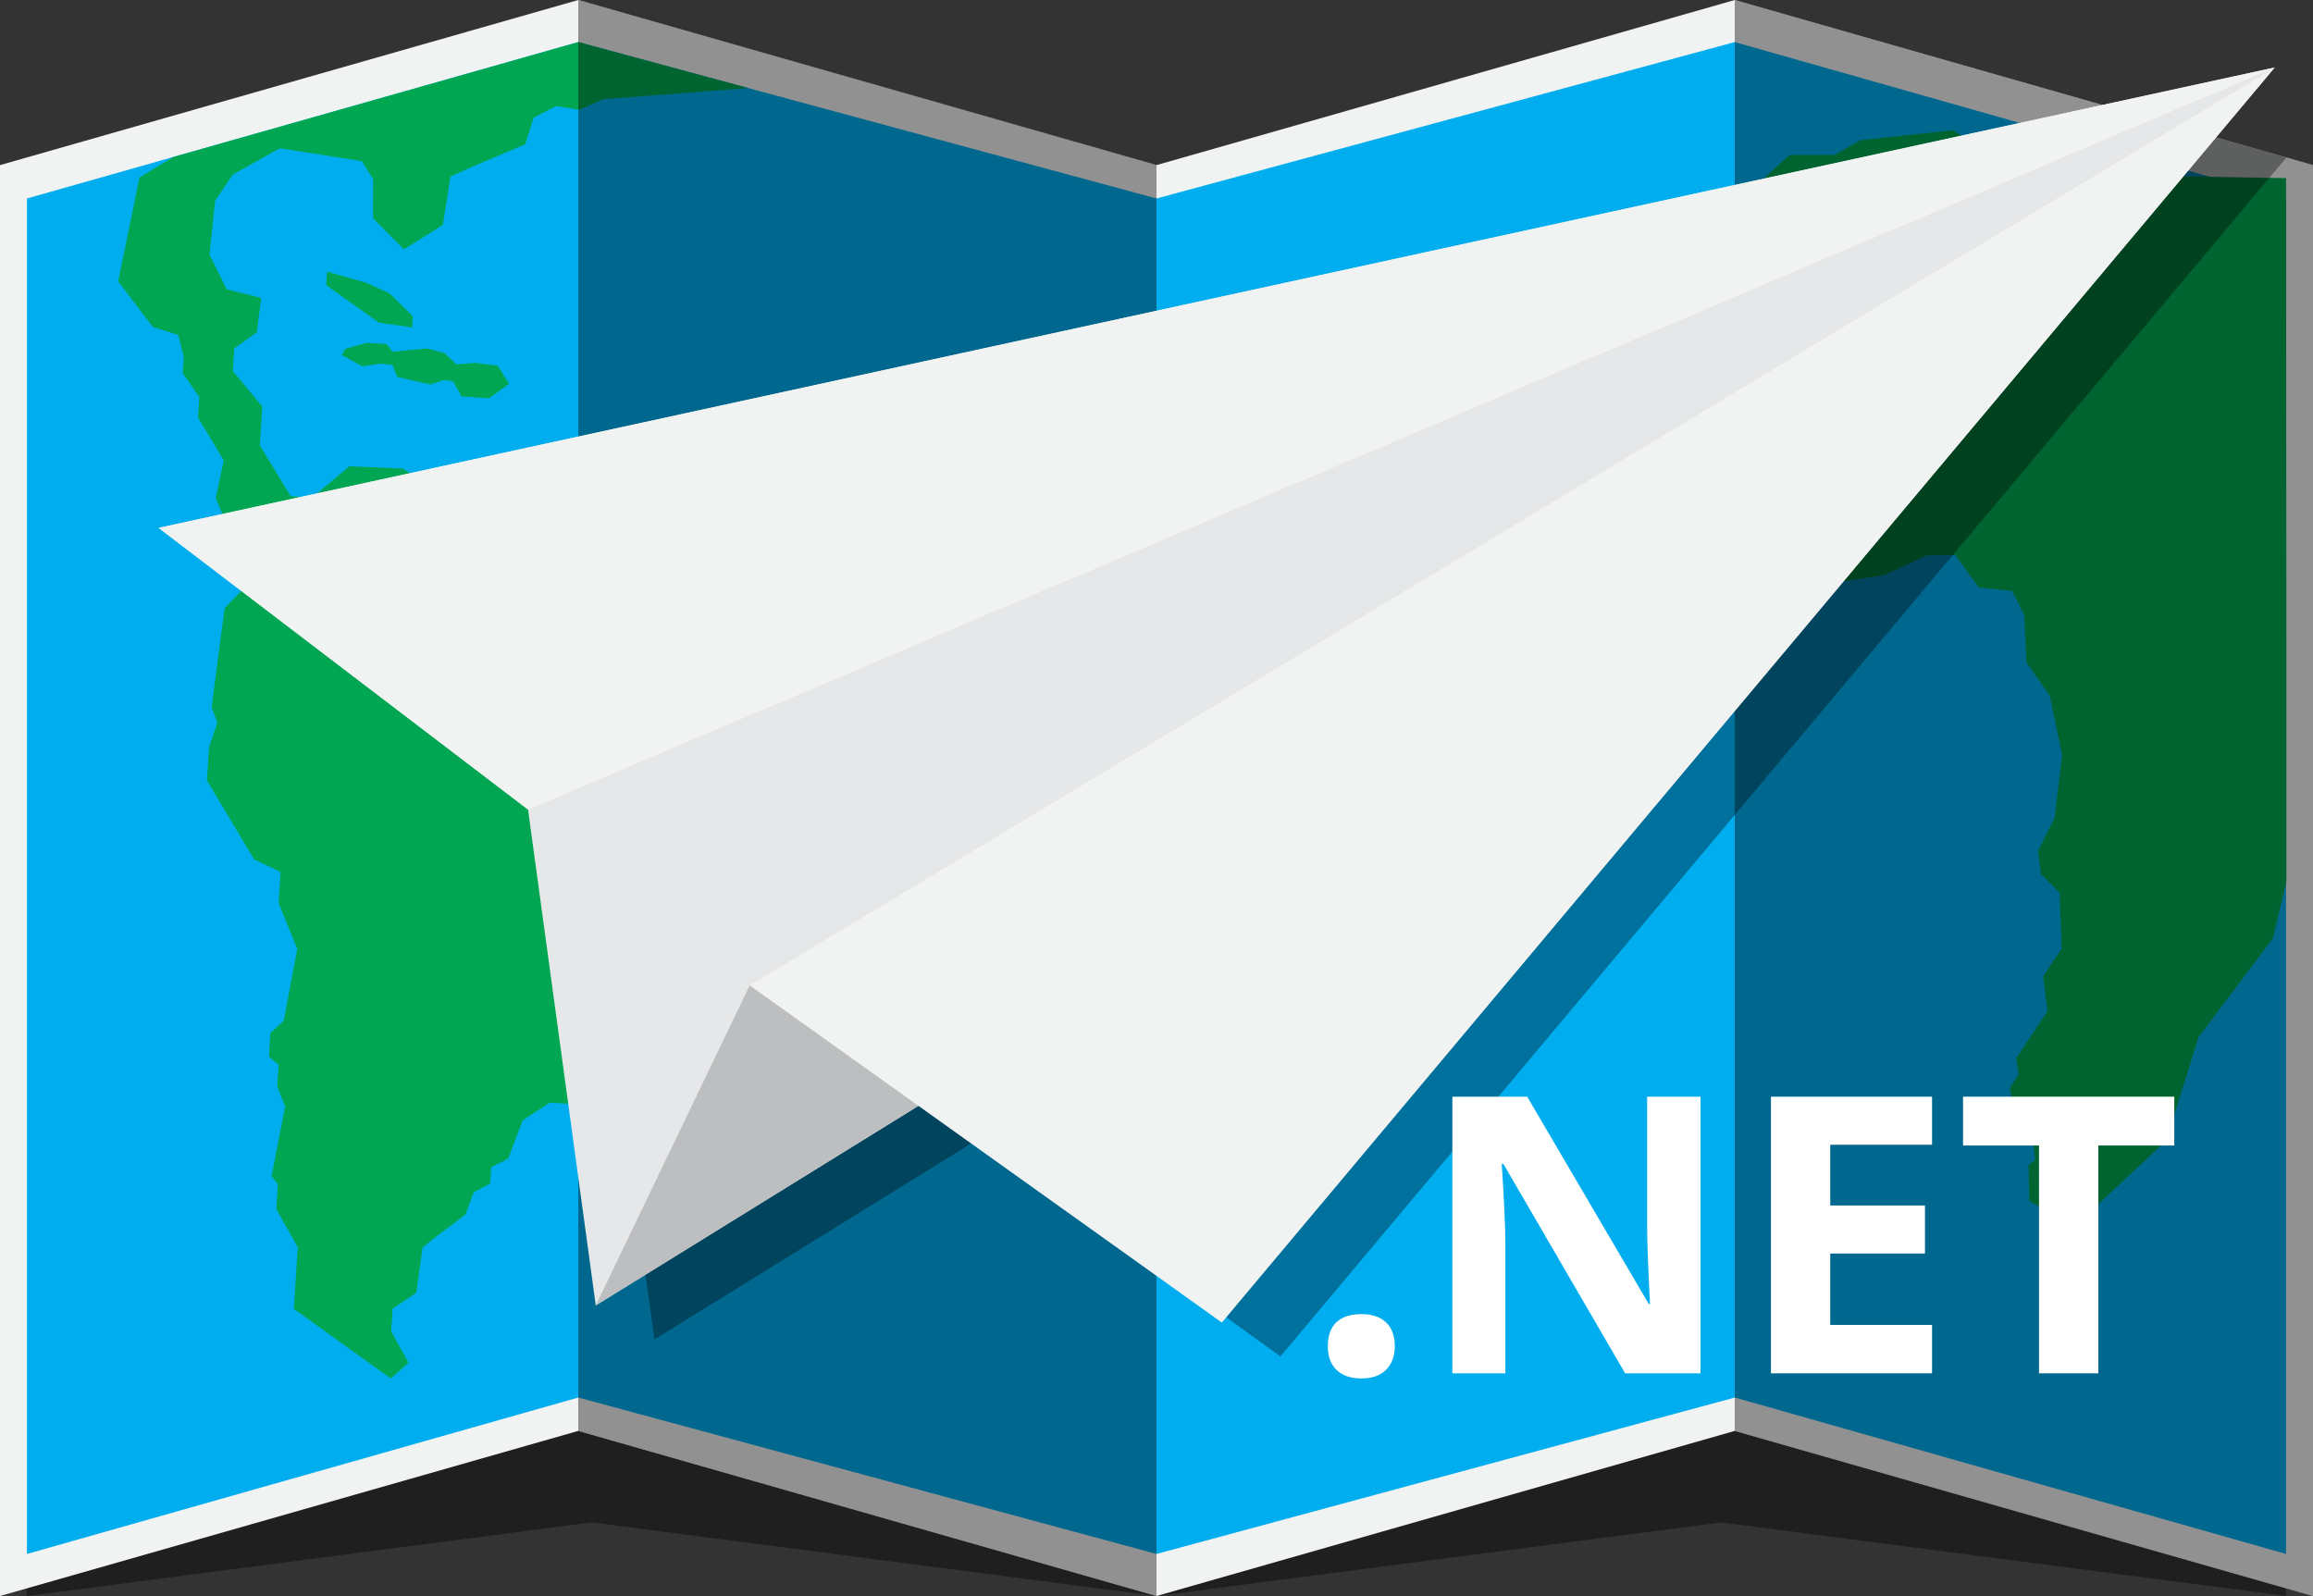 <?xml version="1.0" encoding="utf-8"?>
<!-- Generator: Adobe Illustrator 16.0.0, SVG Export Plug-In . SVG Version: 6.00 Build 0)  -->
<!DOCTYPE svg PUBLIC "-//W3C//DTD SVG 1.1//EN" "http://www.w3.org/Graphics/SVG/1.1/DTD/svg11.dtd">
<svg version="1.1" xmlns="http://www.w3.org/2000/svg" xmlns:xlink="http://www.w3.org/1999/xlink" x="0px" y="0px"
	 width="340.333px" height="234.83px" viewBox="0 0 340.333 234.83" enable-background="new 0 0 340.333 234.83"
	 xml:space="preserve">
<rect x="0" y="0" width="340.333" height="234.83" fill="#333333" stroke="none"/>
<g id="MapUnderShadow">
	<path fill-opacity="0.4" d="M170.14,234.82l0.03,0.01v-0.01H170.14z"/>
	<polygon fill-opacity="0.4" points="336.35,92.72 336.35,234.82 253.25,224 170.17,234.82 170.14,234.82 87.07,224 3.96,234.83 
		3.96,92.729 87.07,76.339 170.14,92.72 253.25,76.33 	"/>
</g>
<g id="Map_1_">
	<path id="MapOutlines" fill="#F1F2F2" d="M170.167,234.833l-85.083-24.295L0,234.833V24.293L85.084,0l85.083,24.293
		 M170.167,234.833l85.082-24.295l85.084,24.295V24.293L255.25,0l-85.082,24.293"/>
	<path id="Water" fill="#00AEEF" d="M170.167,228.643l-85.083-23.014L3.966,228.643V29.205L85.084,6.192l85.083,23.012
		 M170.167,228.643l85.092-23.014l81.109,23.014V29.205L255.25,6.192l-85.082,23.012"/>
	<path id="SomeContinent2" fill="#00A651" d="M57.494,202.819l-14.259-10.233l0.572-9.062l-3.151-5.627l0.231-3.656l-0.927-1.177
		l1.984-10.249l-1.15-2.948l0.201-3.179l-1.427-1.208l0.221-3.498l1.951-1.791l2.003-10.569l-2.748-6.719l0.292-4.609l-3.892-1.843
		l-6.948-11.613l0.312-4.929l1.229-3.595l-0.858-2.286l1.923-14.566l4.822-4.963l1.213-5.988l-1.739-1.546l-4.45-0.92l-1.161-2.778
		l1.184-5.514l-3.778-6.304l0.191-3.02l-2.45-3.508l0.15-2.385l-0.797-3.243l-3.766-1.195l-5.087-6.706l3.137-15.284l5.021-3.023
		l9.053-2.568l7.284-2.066L85.084,6.192l25.008,6.764l-21.349,1.648l-3.465,1.548l-3.472-0.54l-3.282,1.708l-1.25,3.913
		l-7.549,3.193l-3.438,1.539l-1.117,7.112l-5.74,3.628l-4.553-4.597l0.028-5.746l-1.668-2.659l-12.073-1.881l-6.924,3.873
		l-2.58,3.828l-0.834,7.929l2.516,5.107l5.097,1.28l-0.654,5.067l-3.321,2.344l-0.211,3.339l4.345,5.224l-0.361,5.724l4.537,7.47
		l3.16,0.199l5.469-4.603l7.827,0.334l5.954,3.569l7.979,3.217l4.538,7.47l6.72,2.021l3.045,4.662l3.932,1.205l3.324,8.192
		l-0.398,3.646l1.936,3.733l6.391,1.933l4.843,7.937l9.724,2.051l4.1,6.479l-0.292,4.61l1.931,3.794l-1.703,5.797l-3.401,3.616
		l-11.017,5.211l-2.05,3.382l-2.327,5.121l-6.25,3.756l-5.273-1.132l-5.387,3.326l-4.657-0.296l-4.006,2.621l-2.108,5.612
		l-2.502,1.281l-0.151,2.383l-2.419,1.285l-1.208,3.276l-4.296,3.239l-2.024,1.629l-0.921,6.646l-3.487,2.333l-0.21,3.34l2.546,4.63
		L57.494,202.819z M47.993,41.954l7.751,5.518l4.881,0.708l0.106-1.67l-3.381-3.326l-3.407-1.572l-5.825-1.646L47.993,41.954z
		 M50.267,52.233l3.068,1.671l2.654-0.391l1.742,0.19l0.725,1.761l4.855,1.105l1.961-0.635l1.409,0.169l1.236,2.233l4.075,0.258
		l2.932-2.129l-1.71-2.662l-3.356-0.412l-2.687,0.229l-1.773-1.668L62.81,51.27l-5.04,0.479l-0.889-1.134l-2.911-0.184l-3.145,0.879
		L50.267,52.233z"/>
	<polygon id="SomeContinent" fill="#00A651" points="298.487,171.406 298.56,176.668 301.681,178.572 308.86,177.078 
		318.692,167.88 323.507,152.578 334.441,138.043 336.416,129.687 336.416,107.812 336.416,98 336.369,26.205 313.462,25.839 
		306.515,23.54 303.925,23.368 300.465,25.96 297.051,25.511 287.385,19.15 273.734,20.631 269.926,22.786 263.291,22.805 
		258.859,26.865 258.565,32.812 250.643,38.918 249.385,50.045 249.132,55.375 251.817,60.093 251.306,65.817 248.737,71.459 
		250.537,80.108 262.324,86.846 277.228,84.635 283.511,81.697 287.72,81.674 291.141,86.453 296.097,86.953 297.866,90.542 
		298.15,97.427 301.612,102.403 303.421,111.092 302.292,120.392 299.855,125.241 300.298,128.596 303.042,131.344 303.351,139.58 
		300.622,143.638 301.266,148.782 296.664,155.698 297.009,158.179 295.701,160.07 296.464,163.741 298.929,165.356 
		299.445,170.696 	"/>
	<polygon id="AirplaneShadow" fill-opacity="0.35" points="323.019,19.349 31.963,82.669 86.323,124.12 96.293,197.08 
		143.773,167.709 144.013,167.559 188.403,199.58 336.416,23.174 	"/>
</g>
<g id="MapShadows">
	<polygon fill-opacity="0.4" points="85.084,0 85.084,210.539 170.167,234.833 170.167,24.293 	"/>
	<polygon fill-opacity="0.4" points="255.25,0 255.25,210.539 340.333,234.833 340.333,24.293 	"/>
</g>
<g id="Airplane">
	<polygon fill="#E6E7E8" points="23.334,77.671 77.695,119.116 87.661,192.075 135.377,162.562 179.772,194.576 334.7,9.929 	"/>
	<polygon fill="#BCBEC0" points="110.312,144.984 87.661,192.075 135.377,162.562 	"/>
	<polygon fill="#F1F2F2" points="77.695,119.116 334.7,9.929 23.334,77.671 	"/>
	<polygon fill="#F1F2F2" points="110.312,144.984 334.7,9.929 179.772,194.576 	"/>
</g>
<g id="_x2E_NET">
	<g>
		<path fill="#FFFFFF" d="M195.375,198.085c0-1.559,0.422-2.737,1.267-3.536c0.845-0.798,2.074-1.197,3.688-1.197
			c1.558,0,2.764,0.409,3.617,1.226c0.854,0.816,1.281,1.986,1.281,3.508c0,1.467-0.432,2.622-1.295,3.467s-2.064,1.267-3.604,1.267
			c-1.577,0-2.797-0.413-3.66-1.239S195.375,199.589,195.375,198.085z"/>
		<path fill="#FFFFFF" d="M250.216,202.067h-11.092l-17.905-30.793h-0.253c0.356,5.438,0.534,9.317,0.534,11.638v19.155h-7.798
			v-40.705h11.008l17.876,30.487h0.197c-0.281-5.29-0.422-9.03-0.422-11.221v-19.267h7.854V202.067z"/>
		<path fill="#FFFFFF" d="M284.281,202.067h-23.704v-40.705h23.704v7.072h-14.978v8.937h13.936v7.072h-13.936v10.497h14.978V202.067
			z"/>
		<path fill="#FFFFFF" d="M308.745,202.067h-8.727v-33.521h-11.177v-7.184h31.08v7.184h-11.177V202.067z"/>
	</g>
</g>
</svg>
